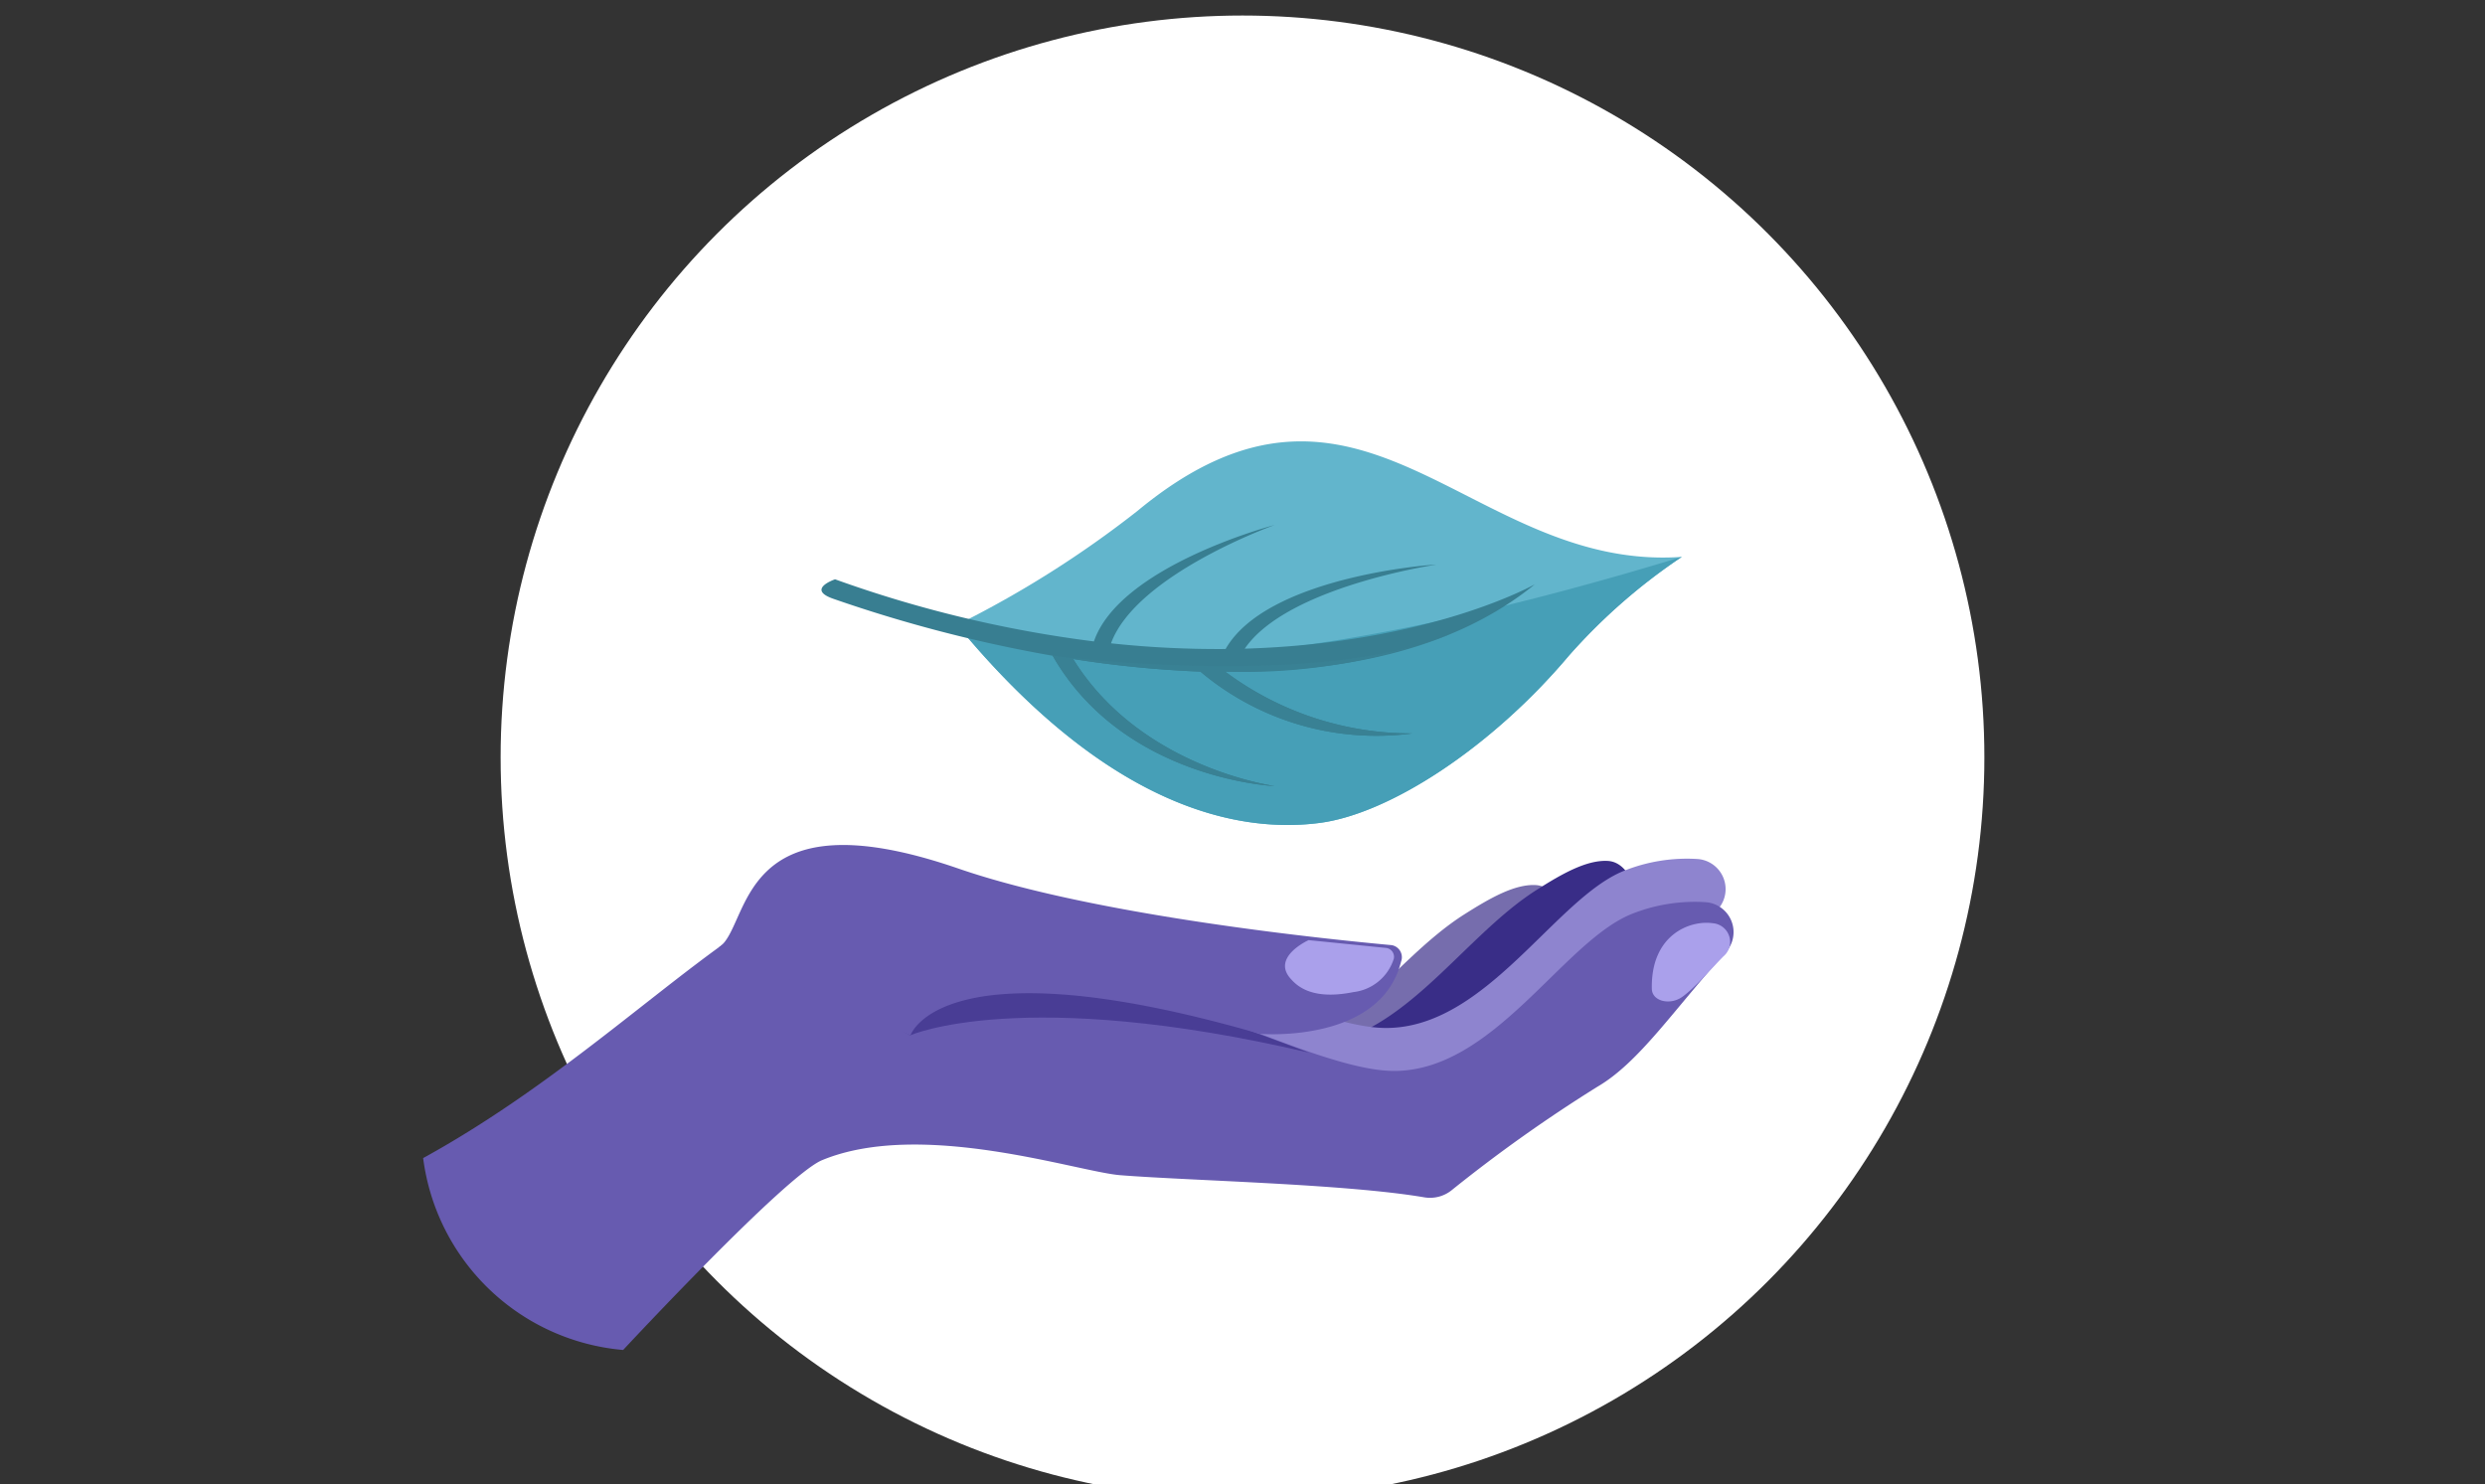 <svg xmlns="http://www.w3.org/2000/svg" viewBox="0 0 144 86"><rect x="0" y="0" width="144" height="86" fill="#333333" stroke="none"/><defs><style>.cls-1{isolation:isolate;}.cls-2{fill:#fff;}.cls-3{fill:#766dad;}.cls-4,.cls-7{fill:#392d87;}.cls-5{fill:#8e84cf;}.cls-6{fill:#675bb0;}.cls-7{opacity:0.65;mix-blend-mode:multiply;}.cls-8{fill:#aaa0eb;}.cls-9{fill:#62b5cc;}.cls-10{fill:#469fb7;}.cls-11{fill:#387e91;}.cls-12{fill:#398194;}</style></defs><title>nos_offres_restauration</title><g class="cls-1"><g id="Nos_offres_1" data-name="Nos offres 1"><g id="bloc_1-5" data-name="bloc 1"><circle class="cls-2" cx="72" cy="43.89" r="42.99"/><path class="cls-3" d="M89,51.29c-1.23-.07-2.68.77-4.12,1.68-4.53,2.86-8,9.14-13.82,9.09-2.65,0-6.89-1.88-11.21-3.49l-.46,4.54a58,58,0,0,1,6.26,1.81,78.39,78.39,0,0,0,10.82,3c2.91-1.82,7.1-5.76,13.62-13C91.1,53.82,90.48,51.38,89,51.29Z"/><path class="cls-4" d="M69.82,63.49a79.83,79.83,0,0,0,10.82,3c2.91-1.83,7.1-5.76,13.63-13,1-1.07.34-3.52-1.1-3.6-1.23-.07-2.68.76-4.11,1.67-4.54,2.87-8,9.15-13.83,9.09S55.91,51.7,50.72,55.94l0-.06L50.3,59.6C56.92,60.3,63.51,61.23,69.82,63.49Z"/><path class="cls-5" d="M74.86,62.42a78.39,78.39,0,0,0,10.82,3c2.91-1.82,7.34-5.48,13.87-12.73a1.75,1.75,0,0,0-1.17-2.91,9.81,9.81,0,0,0-4.29.69c-4,1.62-8,9.15-13.82,9.1S61,50.63,55.76,54.87l0-.06-.37,3.72C62,59.23,68.55,60.16,74.86,62.42Z"/><path class="cls-6" d="M24.52,67.11A12.8,12.8,0,0,0,36.11,78.23s9.43-10.14,11.53-11c5.75-2.38,14.8.67,17.26.87,4,.32,13,.5,17.61,1.28a2,2,0,0,0,1.6-.4,86.35,86.35,0,0,1,8.45-6C95,61.56,97,58.49,100,55.19a1.74,1.74,0,0,0-1.17-2.91,9.83,9.83,0,0,0-4.29.69c-4,1.62-8,9.15-13.82,9.09S61.39,53.14,56.2,57.38c0,0-6.21-7.71-11.62-4.45S32.82,62.55,24.52,67.11Z"/><path class="cls-7" d="M64.94,57.05l-7.26-4.38C44.7,48.19,45.87,53.88,44,55l8.74,5s6.46-2.89,23.11,1C75.87,61,65.4,57.09,64.94,57.05Z"/><path class="cls-6" d="M81.19,55.72a.71.71,0,0,0-.55-.95c-3.59-.33-17.14-1.69-25.11-4.44-13-4.48-12,3.42-13.89,4.58L52.76,60S54.5,54.56,73,59.91C73,59.91,80,60.51,81.19,55.72Z"/><path class="cls-8" d="M75.83,54.48s-2.22,1-1,2.28c.61.69,1.67,1.12,3.61.73a2.79,2.79,0,0,0,2.33-1.94.52.52,0,0,0-.47-.62Z"/><path class="cls-8" d="M99.25,53.5c-1.31-.19-3.59.66-3.53,3.79,0,.73,1.06,1,1.79.46s1.47-1.42,2.36-2.33A1.09,1.09,0,0,0,99.25,53.5Z"/><path class="cls-9" d="M97.46,32.27A33.75,33.75,0,0,0,90.91,38c-4.5,5.34-10.41,9.17-14.45,9.69-5.57.72-12.94-1.7-21-11.48a60.42,60.42,0,0,0,10.45-6.6C78.92,18.84,85.12,33.15,97.46,32.27Z"/><path class="cls-10" d="M97.46,32.27A33.75,33.75,0,0,0,90.91,38c-4.5,5.34-10.41,9.17-14.45,9.69-5.57.72-12.94-1.7-21-11.48C55.45,36.18,63.76,42.57,97.46,32.27Z"/><path class="cls-11" d="M71,38.92c6.5.06,13.13-1.14,17.94-5.06,0,0-6,3.41-16.81,3.73,2.46-3.6,11.1-4.87,11.1-4.87-.41,0-9.83.72-12.21,4.89a58,58,0,0,1-6.64-.33c1.47-4,9.49-6.86,9.49-6.86-.38.1-9,2.44-10.48,6.75a70.11,70.11,0,0,1-15-3.6s-1.72.58-.07,1.14A81.23,81.23,0,0,0,61,38c4.09,7.14,12.76,7.55,12.85,7.55s-7.73-1-11.66-7.36a63.43,63.43,0,0,0,7.37.73,15.83,15.83,0,0,0,12.29,3.58A18,18,0,0,1,71,38.92Z"/><path class="cls-12" d="M71,38.92a33.4,33.4,0,0,0,13.12-2.21C76.32,40,61,38,61,38c4.09,7.14,12.76,7.55,12.85,7.55s-7.73-1-11.66-7.36a63.43,63.43,0,0,0,7.37.73,15.83,15.83,0,0,0,12.29,3.58A18,18,0,0,1,71,38.92Z"/></g></g></g></svg>
